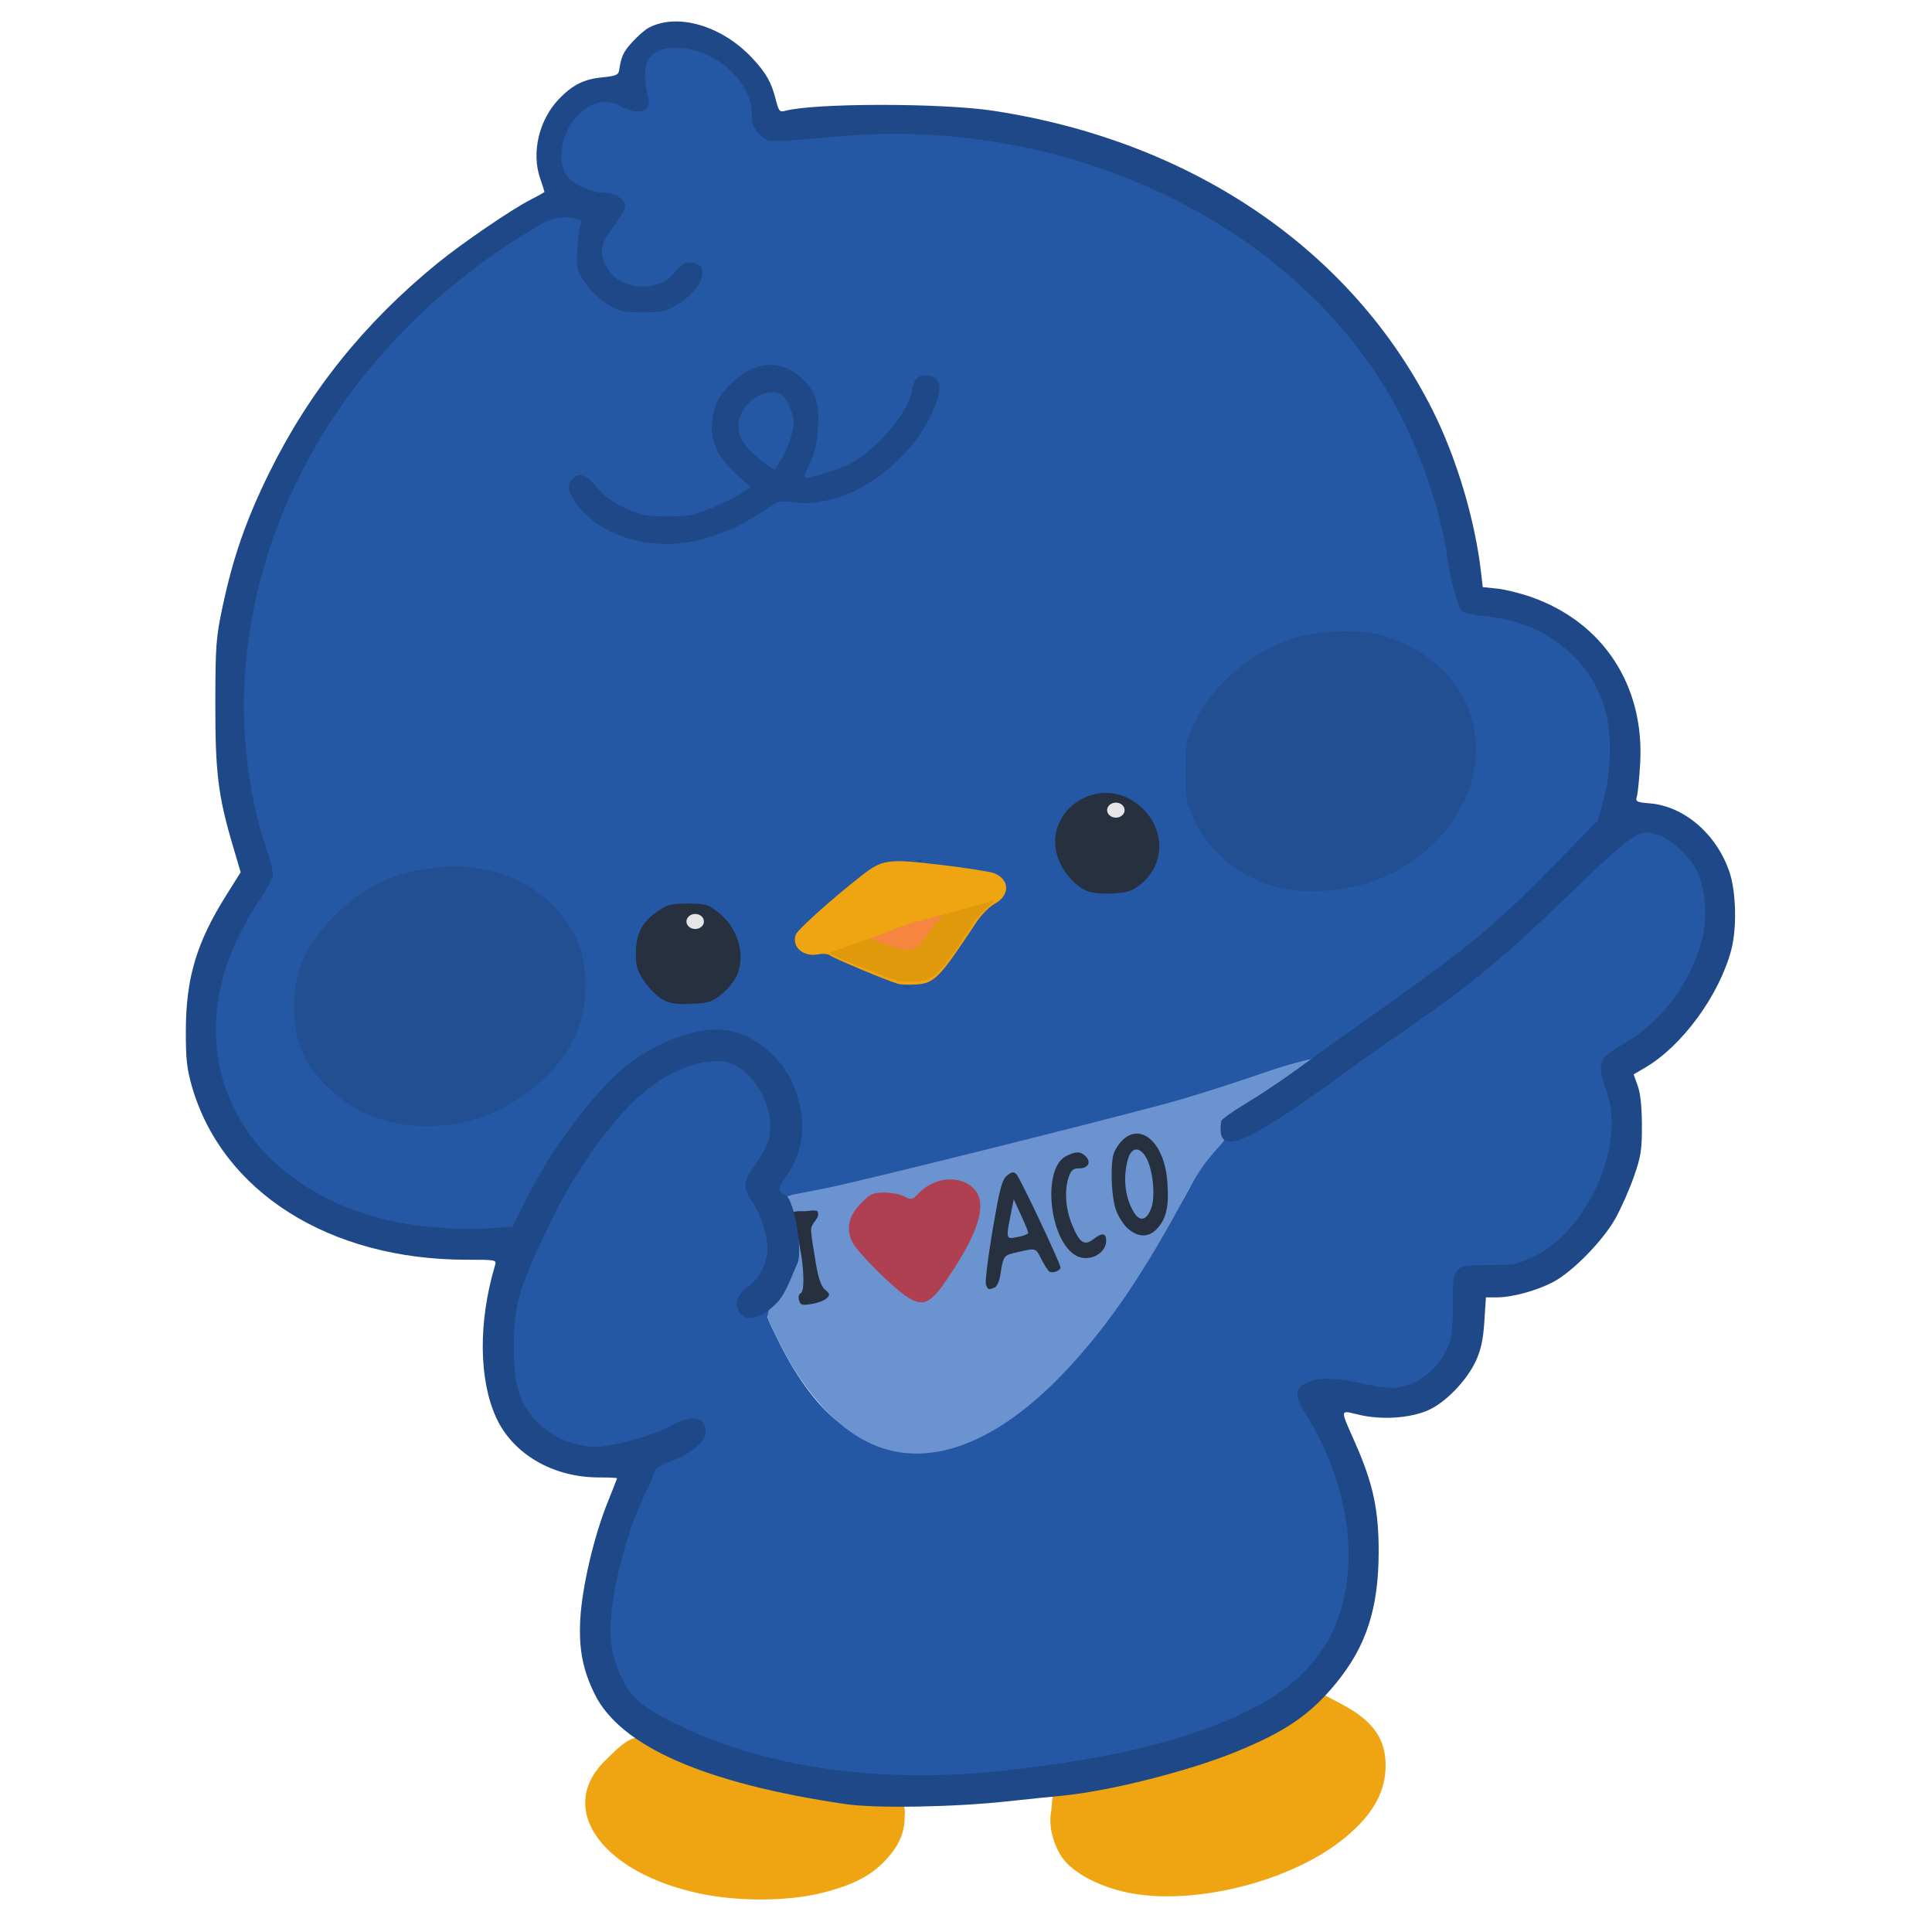 <?xml version="1.0" encoding="UTF-8" standalone="no"?>
<!-- Created with Inkscape (http://www.inkscape.org/) -->

<svg
   version="1.1"
   id="svg1"
   width="522.797"
   height="522.797"
   viewBox="0 0 522.797 522.797"
   inkscape:version="1.4 (e7c3feb100, 2024-10-09)"
   sodipodi:docname="cocobuddy.svg"
   inkscape:export-filename="cocobuddy.svg"
   inkscape:export-xdpi="96"
   inkscape:export-ydpi="96"
   xmlns:inkscape="http://www.inkscape.org/namespaces/inkscape"
   xmlns:sodipodi="http://sodipodi.sourceforge.net/DTD/sodipodi-0.dtd"
   xmlns="http://www.w3.org/2000/svg"
   xmlns:svg="http://www.w3.org/2000/svg">
  <defs
     id="defs1" />
  <sodipodi:namedview
     id="namedview1"
     pagecolor="#505050"
     bordercolor="#ffffff"
     borderopacity="1"
     inkscape:showpageshadow="0"
     inkscape:pageopacity="0"
     inkscape:pagecheckerboard="1"
     inkscape:deskcolor="#d1d1d1"
     inkscape:zoom="1"
     inkscape:cx="183"
     inkscape:cy="320.5"
     inkscape:window-width="1920"
     inkscape:window-height="1020"
     inkscape:window-x="1920"
     inkscape:window-y="60"
     inkscape:window-maximized="1"
     inkscape:current-layer="g2"
     showgrid="false">
    <inkscape:grid
       id="grid1"
       units="px"
       originx="0"
       originy="0"
       spacingx="1"
       spacingy="1"
       empcolor="#3f3fff"
       empopacity="0.251"
       color="#3f3fff"
       opacity="0.125"
       empspacing="5"
       enabled="true"
       visible="false" />
    <inkscape:page
       x="0"
       y="0"
       width="522.797"
       height="522.797"
       id="page1"
       margin="0"
       bleed="0" />
  </sodipodi:namedview>
  <g
     inkscape:groupmode="layer"
     inkscape:label="Image"
     id="g1"
     transform="translate(-9.774,1.591)">
    <g
       id="g2"
       transform="translate(-39.262,-14.892)">
      <path
         style="fill:#2558a4"
         d="m 284.732,493.947 c -28.776,-2.828 -58.356,-11.585 -66.733,-21.101 -4.146,-4.71 -5.151,-13.613 -4.586,-21.526 0.638,-8.941 5.121,-25.837 8.988,-33.568 1.805,-3.608 3.431,-7.092 3.431,-7.486 0,-0.394 2.377,-1.83 4.772,-2.805 1.831,-0.745 9.861,-4.993 6.46,-8.07 -1.913,-1.731 -0.621,-2.114 -6.247,0.893 -11.192,5.981 -26.564,6.7 -35.035,1.094 -7.61,-5.036 -10.46,-22.272 -6.93,-36.996 2.804,-11.696 5.015,-24.859 21.902,-44.028 10.248,-11.633 19.797,-19.187 28.808,-20.87 8.109,-1.515 16.004,4.809 18.385,14.359 1.187,4.758 2.48,8.189 -1.301,13.71 -3.591,5.245 -6.255,9.958 -3.164,9.743 5.047,-0.352 4.294,8.793 4.294,13.337 0,4.885 -1.484,10.639 -5.323,13.68 -2.334,1.849 -1.916,0.597 -1.916,2.46 0,3.009 -1.24,0.192 1.918,0.192 1.752,0 1.367,1.156 2.891,-0.223 1.216,-1.1 3.8,-2.081 3.107,-1.25 -0.694,0.832 -1.727,3.949 -1.727,4.238 0,0.289 1.301,3.133 2.891,6.32 18.666,37.407 41.106,35.101 71.436,3.229 11.904,-12.509 27.561,-21.385 39.621,-44.064 5.668,-10.66 6.824,-13.36 6.448,-15.073 -0.324,-1.475 -0.076,-2.504 0.846,-3.513 0.717,-0.785 1.038,-1.025 0.712,-0.534 -0.326,0.491 3.101,-5.897 3.226,-4.395 0.188,2.238 4.553,-5.805 6.107,-5.393 3.362,0.892 -8.532,9.377 7.89,-2.772 4.4,-3.255 25.052,-7.223 29.652,-10.369 19.005,-13.001 27.143,-20.31 45.116,-37.713 17.001,-16.462 23.335,-19.361 28.496,-18.393 3.045,0.571 7.919,7.289 9.789,10.955 2.115,4.146 4.001,12.154 3.086,17.264 -1.973,11.017 -11.776,25.773 -21.336,31.362 -5.035,2.944 -7.218,3.782 -7.217,5.819 2e-4,0.646 1.33,2.691 2.078,4.691 3.246,8.682 0.556,18.734 -4.592,29.37 -3.861,7.977 -9.11,15.009 -15.53,18.169 -4.499,2.214 -5.696,2.616 -12.629,2.616 -10.102,0 -8.477,-1.993 -8.514,9.566 -0.031,9.932 -1.965,13.642 -6.622,18.105 -5.086,4.876 -11.834,6.539 -22.897,3.991 -6.478,-1.491 -5.193,-1.204 -8.962,-0.016 -2.854,0.9 -2.599,0.036 -3.089,1.327 -0.712,1.872 0.107,2.794 1.508,3.66 0.435,0.269 0.615,4.198 2.153,7.267 6.3,12.569 8.658,24.734 7.957,35.096 -0.488,7.207 -2.504,15.866 -5.265,21.024 -2.483,4.639 -11.392,13.708 -16.688,16.831 -6.073,3.581 -18.704,9.134 -29.204,12.008 -22.374,6.122 -60.637,9.533 -78.464,7.781 z M 161.165,346.115 c -17.453,-1.286 -30.014,-8.198 -40.495,-18.734 -4.94,-4.966 -9.77,-9.612 -12.166,-14.467 -8.581,-17.39 -3.958,-38.855 8.94,-57.092 1.697,-2.4 3.392,-4.156 3.664,-5.04 0.307,-1.002 0.675,-3.643 -0.706,-7.856 -4.064,-12.399 -5.715,-20.185 -6.086,-35.289 -0.286,-11.627 -0.018,-15.937 1.238,-23.586 2.509,-15.277 6.696,-28.646 13.705,-42.683 13.581,-27.197 35.032,-49.84 63.65,-67.188 7.29,-4.419 10.897,-4.228 12.724,-3.506 6.242,2.469 8.839,2.918 3.874,-1.629 -2.816,-2.579 -7.146,-6.954 -9.051,-9.218 -3.436,-4.084 0.654,-12.184 5.689,-16.912 3.102,-2.913 8.376,-4.151 11.391,-1.921 2.461,1.82 4.203,1.78 5.371,-0.086 0.544,-0.87 0.452,-5.665 -0.109,-8.391 -0.708,-7.545 13.373,-8.29 17.703,-5.944 6.764,3.664 12.222,10.562 12.865,17.192 0.279,2.881 4.725,5.852 4.725,5.852 23.006,-2.906 45.548,-2.582 57.64,-0.95 33.821,4.563 64.475,20.773 87.743,42.661 18.813,17.698 32.746,42.495 37.291,66.905 2.546,13.674 4.17,15.34 4.17,16.94 0,2.15 1.001,2.138 4.487,2.153 1.611,0.007 5.274,2.651 8.067,3.242 14.134,2.994 24.499,14.232 27.146,27.883 1.156,5.963 1.146,16.458 -0.785,22.562 -1.454,4.595 -2.638,5.305 -15.41,18.265 -14.251,14.461 -20.338,20.42 -39.739,34.128 -6.8,4.804 -15.703,12.128 -18.703,14.365 -3,2.237 -6.298,4.467 -6.583,4.378 -0.284,-0.088 -5.895,0.063 -12.101,2.238 -6.207,2.175 -15.445,5.715 -21.554,7.502 -12.821,3.749 -87.486,23.55 -96.681,25.295 -3.4,0.645 -8.717,1.875 -9.776,2.201 -1.593,0.492 -3.15,-2.304 -3.751,-3.623 -0.591,-1.298 -0.611,-2.991 1.374,-6.139 3.257,-5.166 2.694,-8.921 1.646,-14.574 -2.347,-12.662 -8.543,-21.637 -19.297,-21.611 -5.827,0.014 -7.349,1.104 -13.462,4.047 -11.79,5.675 -25.792,19.76 -35.636,38.875 -2.265,4.398 -5.868,9.405 -6.559,9.679 -1.73,0.686 -13.369,1.04 -18.412,0.668 z"
         id="path5"
         sodipodi:nodetypes="sssssssssssssssssssssssssssssssssssssssssssssssssssssssssssssssssssssscsscssssssssssssssssssssssssss" />
      <path
         style="fill:#214f92"
         d="m 162.182,318.01 c -9.331,-0.488 -17.445,-3.856 -23.823,-9.888 -6.942,-6.565 -9.722,-12.87 -9.747,-22.099 -0.027,-10.086 3.149,-17.169 11.345,-25.296 7.535,-7.472 15.922,-11.449 26.666,-12.646 14.187,-1.581 26.992,3.293 34.589,13.166 4.608,5.989 6.305,11.077 6.252,18.753 -0.07,10.292 -3.738,18.212 -11.957,25.822 -9.164,8.484 -21.048,12.831 -33.325,12.189 z m 131.5,-37.78 c 0.525,-0.21 1.152,-0.184 1.394,0.057 0.242,0.242 -0.188,0.414 -0.955,0.382 -0.847,-0.035 -1.02,-0.207 -0.439,-0.439 z m 103.045,-26.427 c -11.118,-2.226 -19.976,-8.99 -24.627,-18.805 -2.128,-4.491 -2.282,-5.358 -2.282,-12.817 0,-7.759 0.083,-8.174 2.757,-13.774 4.898,-10.259 15.305,-18.922 27.187,-22.631 5.151,-1.608 15.311,-2.146 20.734,-1.099 10.471,2.023 19.818,8.649 24.445,17.33 10.486,19.673 -3.536,44.677 -28.656,51.102 -5.794,1.482 -14.137,1.777 -19.557,0.692 z m -99.409,-7.755 c 0.525,-0.21 1.152,-0.184 1.394,0.057 0.242,0.242 -0.188,0.414 -0.955,0.382 -0.847,-0.035 -1.02,-0.207 -0.439,-0.439 z"
         id="path4"
         sodipodi:nodetypes="ssssssssssssssssssssssssssss" />
      <path
         style="fill:#efa512"
         d="m 238.555,525.722 c -26.591,-5.579 -39.047,-22.868 -25.868,-35.904 6.278,-6.209 8.661,-8.829 18.253,-4.211 4.565,2.198 11.963,5.97 15.71,7.213 10.022,3.325 28.34,5.682 43.336,7.019 4.727,0.421 3.832,3.621 3.828,5.491 -0.008,3.8 -1.531,7.328 -4.67,10.82 -4.133,4.597 -8.935,7.148 -17.589,9.343 -9.13,2.316 -22.606,2.409 -33.001,0.228 z m 117.262,0.017 c -8.761,-1.46 -16.866,-5.693 -19.71,-10.295 -2.347,-3.798 -3.365,-8.589 -2.594,-12.213 l 0.43,-4.585 10.058,-1.573 c 27.727,-4.336 46.925,-15.043 59.976,-22.308 l 2.804,-3.131 5.191,2.738 c 8.293,4.374 12.04,9.161 12.014,16.69 -0.027,7.615 -3.917,14.087 -12.384,20.602 -14.008,10.779 -38.491,16.956 -55.784,14.075 z M 292,279.513 c -2.538,-0.686 -17.416,-6.908 -18.365,-7.681 -0.501,-0.408 -1.894,-0.544 -3.095,-0.304 -4.075,0.815 -7.272,-1.894 -6.204,-5.258 0.414,-1.304 9.487,-9.466 17.698,-15.92 5.769,-4.535 7.181,-4.733 21.568,-3.02 6.819,0.812 13.311,1.83 14.426,2.264 4.292,1.666 4.379,6 0.167,8.268 -1.412,0.76 -3.652,3.025 -4.979,5.033 -9.984,15.114 -11.322,16.495 -16.272,16.798 -1.919,0.117 -4.143,0.036 -4.943,-0.18 z"
         id="path7"
         sodipodi:nodetypes="sssssssssssscsscsssssssssssssss" />
      <path
         style="fill:#df990b;fill-opacity:1"
         d="m 291.993,278.701 c -2.538,-0.686 -19.522,-7.279 -18.365,-7.681 29.274,-10.157 15.637,-5.941 44.052,-13.97 1.543,-0.436 -3.145,3.025 -4.471,5.033 -9.984,15.114 -11.322,16.495 -16.272,16.798 -1.919,0.117 -4.143,0.036 -4.943,-0.18 z"
         id="path7-3"
         sodipodi:nodetypes="ssssss" />
      <path
         style="fill:#f6863f;fill-opacity:1;stroke-width:0.417"
         d="m 292.69,270.211 c -1.107,-0.273 -8.529,-2.877 -8.033,-3.06 12.886,-4.759 6.918,-3.093 19.309,-6.287 0.673,-0.174 -1.446,1.937 -2.025,2.735 -4.354,6.013 -4.938,6.563 -7.096,6.683 -0.837,0.047 -1.807,0.015 -2.156,-0.071 z"
         id="path1"
         sodipodi:nodetypes="sssssss" />
      <path
         style="fill:#6b93cf"
         d="m 286.807,404.81 c -10.319,-3.836 -19.707,-13.765 -27.189,-28.759 -1.59,-3.186 -2.891,-6.008 -2.891,-6.27 0,-0.262 2.21,-15.203 3.98,-17.171 1.77,-1.969 -7.393,-11.308 -6.814,-12.999 0,0 7.966,-1.416 7.768,-2.008 -0.162,-0.485 1.541,-0.969 2.47,-1.147 0.928,-0.179 4.47,-0.864 7.87,-1.522 9.504,-1.841 84.043,-20.461 96.561,-24.122 6.109,-1.786 16.219,-5.039 22.468,-7.229 6.248,-2.189 12.887,-3.85 13.047,-3.691 0.411,0.411 -14.27,10.444 -20.15,13.704 -5.381,2.983 -4.215,4.813 -3.517,7.595 0.358,1.425 -4.328,3.859 -9.719,13.998 -12.076,22.709 -21.863,37.083 -33.772,49.596 -17.577,18.471 -35.27,25.541 -50.111,20.025 z"
         id="path8"
         sodipodi:nodetypes="sssssssssssssssss" />
      <path
         style="fill:#26303f"
         d="m 265.245,365.094 c -0.235,-0.899 -0.024,-1.693 0.505,-1.896 0.652,-0.25 0.918,-3.033 0.43,-7.808 -0.319,-3.121 -1.147,-6.653 -1.612,-9.625 -0.49,-3.131 -4.095,-4.921 2.422,-4.71 3.57,-0.436 3.322,-0.181 3.424,0.878 0.118,1.227 -1.919,2.408 -1.894,4.162 0.029,2.073 0.751,5.46 1.024,7.409 0.676,4.827 1.561,7.811 2.735,8.774 1.366,1.122 1.417,1.384 0.449,2.331 -0.6,0.587 -2.438,1.284 -4.085,1.549 -2.649,0.427 -3.04,0.305 -3.398,-1.064 z m 50.584,-4.185 c -0.269,-0.7 0.541,-7.326 1.801,-14.725 1.948,-11.441 2.533,-13.648 3.907,-14.761 1.323,-1.071 1.786,-1.138 2.55,-0.366 0.994,1.004 11.913,24.126 11.913,25.226 0,0.855 -2.125,1.656 -2.985,1.124 -0.37,-0.228 -1.329,-1.702 -2.131,-3.275 -1.645,-3.225 -1.452,-3.165 -6.483,-2.003 -3.909,0.902 -3.822,0.783 -4.742,6.528 -0.234,1.461 -0.934,2.852 -1.556,3.091 -1.613,0.619 -1.73,0.576 -2.274,-0.839 z m 9.172,-13 c 1.25,-0.25 2.273,-0.701 2.273,-1.003 0,-0.302 -0.883,-2.47 -1.962,-4.818 l -1.962,-4.27 -0.502,2.545 c -1.727,8.761 -1.845,8.345 2.152,7.545 z m 15.248,5.181 c -7.301,-4.03 -9.308,-23.54 -2.769,-26.921 2.648,-1.369 3.952,-1.361 5.347,0.034 1.567,1.567 0.664,3.252 -1.742,3.252 -1.626,0 -2.193,0.458 -2.831,2.29 -1.243,3.565 -0.907,8.61 0.86,12.913 2.087,5.084 3.355,5.898 5.975,3.838 2.17,-1.707 3.276,-1.519 3.276,0.557 0,3.533 -4.749,5.895 -8.115,4.037 z m 14.054,-7.282 c -1.195,-1.006 -2.693,-3.355 -3.329,-5.22 -1.338,-3.927 -1.541,-13.39 -0.338,-15.726 4.803,-9.327 13.384,-4.316 14.293,8.347 0.453,6.304 -0.198,9.517 -2.477,12.225 -2.323,2.76 -5.159,2.891 -8.149,0.375 z m 6.323,-5.818 c 1.163,-3.409 0.257,-10.898 -1.674,-13.846 -1.78,-2.717 -3.827,-2.307 -4.731,0.947 -1.404,5.057 -0.707,10.67 1.801,14.497 1.617,2.468 3.432,1.838 4.605,-1.598 z M 228.364,283.799 c -1.4,-0.757 -3.609,-2.94 -4.909,-4.852 -1.977,-2.907 -2.363,-4.147 -2.362,-7.575 0.001,-5.235 1.657,-8.534 5.698,-11.354 2.8,-1.954 3.741,-2.2 8.393,-2.2 4.821,0 5.479,0.19 8.244,2.379 5.503,4.358 7.579,12.029 4.754,17.569 -0.699,1.372 -2.523,3.494 -4.052,4.716 -2.419,1.933 -3.459,2.253 -8,2.458 -4.063,0.183 -5.783,-0.069 -7.765,-1.141 z M 342.909,254.281 c -2.892,-1.342 -5.842,-4.562 -7.234,-7.894 -5.566,-13.325 10.923,-24.549 21.903,-14.908 6.938,6.092 6.871,15.963 -0.146,21.315 -2.257,1.722 -3.553,2.115 -7.534,2.289 -3,0.131 -5.628,-0.171 -6.989,-0.802 z"
         id="path2"
         sodipodi:nodetypes="sssscssssssssssssssssssssscsssssssssssssssssssssssscssssssssssssss" />
      <path
         style="fill:#1e4887"
         d="m 277.818,501.485 c -38.053,-5.588 -60.948,-15.64 -67.883,-29.806 -3.255,-6.648 -4.331,-12.329 -3.865,-20.407 0.497,-8.625 3.708,-22.307 7.364,-31.373 1.411,-3.5 2.566,-6.464 2.566,-6.586 0,-0.122 -2.232,-0.222 -4.959,-0.222 -12.42,0 -23.29,-6.37 -27.785,-16.283 -4.673,-10.307 -4.787,-25.878 -0.3,-40.99 0.484,-1.629 0.448,-1.636 -7.687,-1.636 -37.037,0 -66.069,-18.328 -74.307,-46.909 -1.381,-4.793 -1.67,-7.485 -1.637,-15.273 0.06,-14.135 2.924,-23.696 10.91,-36.416 l 3.925,-6.251 -2.079,-7.03 c -4.029,-13.621 -4.81,-19.943 -4.779,-38.667 0.026,-15.773 0.181,-17.806 2.005,-26.368 2.814,-13.207 6.326,-23.293 12.472,-35.814 10.847,-22.099 25.797,-40.746 45.633,-56.917 6.698,-5.46 20.208,-14.676 25.291,-17.252 2.014,-1.02 3.661,-1.955 3.661,-2.077 0,-0.122 -0.533,-1.786 -1.185,-3.698 -2.373,-6.966 -0.289,-15.762 5.066,-21.376 3.647,-3.824 6.818,-5.425 11.662,-5.89 3.708,-0.356 4.476,-0.665 4.658,-1.88 0.571,-3.805 1.113,-4.971 3.58,-7.702 1.46,-1.616 3.501,-3.376 4.537,-3.911 7.762,-4.014 19.732,-0.471 27.896,8.256 3.789,4.051 5.192,6.531 6.394,11.306 0.753,2.992 1.067,3.385 2.402,3.01 7.709,-2.164 42.372,-2.195 56.444,-0.051 53.895,8.212 97.151,37.708 118.901,81.077 6.45,12.862 11.447,29.578 13.074,43.737 l 0.469,4.084 3.848,0.397 c 2.116,0.218 6.217,1.221 9.112,2.228 19.576,6.808 30.868,24.006 29.639,45.14 -0.235,4.037 -0.633,8.033 -0.886,8.881 -0.421,1.413 -0.13,1.569 3.49,1.869 9.336,0.774 18.116,8.354 21.577,18.627 1.801,5.346 2.02,15.231 0.466,21.067 -3.268,12.278 -13.285,25.959 -23.306,31.831 l -3.112,1.824 1.113,3.075 c 0.727,2.008 1.119,5.725 1.131,10.711 0.016,6.647 -0.265,8.446 -2.169,13.888 -1.203,3.438 -3.444,8.511 -4.981,11.273 -3.328,5.982 -11.555,14.409 -16.785,17.191 -4.422,2.353 -11.122,4.193 -15.263,4.193 h -3.012 l -0.425,6.561 c -0.31,4.788 -0.918,7.638 -2.25,10.547 -2.468,5.391 -8.303,11.425 -13.03,13.473 -4.915,2.13 -12.521,2.625 -18.574,1.208 -5.394,-1.263 -5.306,-1.956 -0.993,7.847 4.771,10.843 6.291,18.01 6.248,29.455 -0.057,15.169 -3.375,25.352 -11.496,35.273 -6.991,8.542 -13.656,13.121 -27.061,18.592 -13.073,5.336 -34.647,10.754 -47.544,11.94 -2.6,0.239 -8.982,0.9 -14.182,1.468 -14.605,1.596 -35.801,1.961 -44,0.757 z m 43.637,-9.117 c 29.307,-3.339 48.775,-8.132 65.09,-16.025 18.691,-9.043 27.419,-22.692 27.427,-42.888 0.004,-11.97 -4.535,-26.512 -11.821,-37.865 -2.589,-4.035 -2.717,-6.094 -0.468,-7.568 3.055,-2.002 7.789,-2.121 15.714,-0.397 4.838,1.053 8.335,1.44 10.065,1.116 5.973,-1.121 10.627,-4.925 13.361,-10.921 1.032,-2.264 1.33,-4.751 1.342,-11.215 0.021,-10.975 0.013,-10.966 9.765,-10.967 6.654,-5.2e-4 7.776,-0.206 11.972,-2.191 14.843,-7.022 25.31,-30.934 19.734,-45.081 -1.669,-4.233 -1.851,-7.21 -0.545,-8.896 0.5,-0.646 2.709,-2.215 4.909,-3.488 10.577,-6.119 17.905,-15.662 21.486,-27.981 1.639,-5.638 1.139,-13.932 -1.13,-18.76 -1.885,-4.011 -6.993,-8.795 -10.693,-10.016 -5.178,-1.709 -6.313,-0.949 -23.845,15.978 -17.818,17.203 -27.313,25.016 -46.067,37.904 -4.937,3.393 -11.646,8.155 -14.909,10.582 -3.263,2.427 -9.37,6.724 -13.57,9.549 -16.175,10.88 -21.023,11.714 -19.761,3.4 0.068,-0.451 3.152,-2.637 6.852,-4.859 3.7,-2.222 9.836,-6.324 13.636,-9.116 3.8,-2.792 14.109,-10.174 22.909,-16.405 23.447,-16.603 30.539,-22.469 45.227,-37.413 l 13.227,-13.458 1.642,-5.874 c 2.235,-7.998 2.232,-19.236 -0.006,-25.452 -2.241,-6.222 -4.517,-9.765 -8.989,-13.994 -6.273,-5.932 -13.783,-9.124 -23.792,-10.11 -2.807,-0.277 -5.367,-0.87 -5.69,-1.319 -1.114,-1.55 -3.049,-8.834 -3.834,-14.43 -2.123,-15.144 -9.255,-34.147 -17.924,-47.762 -28.559,-44.85 -87.009,-71.387 -146.043,-66.304 -21.106,1.817 -19.76,1.849 -22.134,-0.525 -1.726,-1.726 -2.109,-2.726 -2.109,-5.512 0,-8.428 -9.279,-17.074 -19.085,-17.783 -8.612,-0.623 -11.419,3.474 -9.003,13.14 1.032,4.128 -2.275,5.306 -7.349,2.618 -3.908,-2.07 -7.422,-1.43 -11.279,2.054 -5.058,4.569 -6.457,13.966 -2.618,17.573 2.163,2.032 6.466,3.75 9.391,3.75 2.891,0 5.64,1.757 5.64,3.605 0,0.737 -1.295,3.064 -2.878,5.17 -3.646,4.852 -4.179,7.165 -2.453,10.636 1.759,3.538 4.439,5.395 8.435,5.845 4.445,0.501 8.168,-0.875 10.445,-3.86 1.328,-1.741 2.481,-2.486 3.847,-2.486 6.135,0 3.969,7.094 -3.509,11.491 -2.885,1.696 -4.142,1.964 -9.216,1.964 -5.268,0 -6.245,-0.228 -9.455,-2.203 -2.065,-1.271 -4.608,-3.732 -6.011,-5.818 -2.325,-3.457 -2.418,-3.854 -2.12,-9.07 0.171,-3 0.556,-6.007 0.856,-6.683 0.439,-0.989 0.036,-1.324 -2.064,-1.718 -2.234,-0.419 -4.889,-0.552 -9.402,2.1 -48.626,28.576 -77.441,75.606 -79.53,124.8 -0.62,14.604 1.609,30.877 5.998,43.78 0.982,2.887 1.785,5.989 1.785,6.893 0,0.905 -1.465,3.785 -3.256,6.4 -8.064,11.778 -12.211,23.906 -12.207,35.7 0.007,24.408 17.607,44.252 45.427,51.217 8.113,2.031 19.829,3.07 28.085,2.491 l 6.777,-0.475 3.882,-7.74 c 6.876,-13.711 18.088,-28.644 26.795,-35.689 8.877,-7.183 20.88,-11.209 28.4,-9.525 8.091,1.811 15.255,8.734 17.9,17.299 2.528,8.185 1.688,15.064 -2.641,21.622 -1.826,2.766 -3.255,4.484 -0.664,5.37 2.572,0.879 4.964,15.551 3.377,18.703 -1.116,2.216 -2.935,7.882 -5.37,10.426 -4.646,4.853 -9.271,5.66 -10.712,1.87 -0.879,-2.313 -0.048,-3.974 3.244,-6.486 2.744,-2.093 4.781,-6.385 4.781,-10.073 0,-3.35 -1.747,-8.824 -3.827,-11.99 -2.87,-4.369 -2.875,-5.551 -0.036,-9.768 3.986,-5.92 4.591,-7.448 4.583,-11.58 -0.012,-6.719 -4.983,-14.47 -10.666,-16.63 -4.552,-1.731 -12.404,0.202 -19.508,4.802 -9.107,5.897 -20.565,20.59 -28.335,36.338 -9.384,19.019 -10.824,23.743 -10.864,35.636 -0.034,10.391 1.609,15.592 6.432,20.364 3.961,3.919 8.385,5.922 14.606,6.614 4.151,0.462 16.553,-2.875 22.071,-5.938 5.261,-2.921 8.817,-2.129 8.817,1.962 0,2.594 -3.888,5.826 -9.561,7.947 -2.412,0.902 -4.257,2.034 -4.257,2.612 0,0.561 -1.171,3.345 -2.602,6.187 -4.859,9.648 -9.242,26.658 -9.341,36.252 -0.042,4.082 0.397,6.711 1.744,10.448 2.753,7.634 5.763,10.537 16.241,15.662 24.206,11.839 55.823,16.247 89.232,12.441 z M 223.273,159.989 c -7.796,-1.351 -14.445,-5.128 -18.232,-10.355 -2.353,-3.248 -2.668,-5.202 -1.093,-6.777 1.836,-1.836 3.787,-1.149 6.647,2.341 1.927,2.351 4.223,4.056 7.542,5.598 4.179,1.942 5.586,2.221 11.318,2.248 5.574,0.026 7.301,-0.279 11.636,-2.051 2.8,-1.145 6.443,-2.918 8.097,-3.942 l 3.006,-1.861 -3.834,-3.504 c -5.178,-4.732 -7.213,-9.129 -6.608,-14.277 0.562,-4.779 1.673,-6.982 5.28,-10.465 6.554,-6.33 14.104,-6.515 19.759,-0.485 3.198,3.409 4.016,6.406 3.561,13.044 -0.275,4.012 -0.921,6.693 -2.248,9.335 -1.669,3.323 -1.729,3.707 -0.578,3.707 1.769,0 10.256,-2.897 12.475,-4.258 7.217,-4.428 14.736,-13.479 15.715,-18.92 0.621,-3.451 1.494,-4.458 3.865,-4.458 4.514,0 4.831,3.767 0.974,11.582 -4.224,8.558 -13.348,17.004 -22.094,20.452 -5.465,2.154 -10.582,2.939 -14.823,2.274 -3.446,-0.54 -3.86,-0.421 -7.9,2.28 -11.048,7.386 -22.126,10.284 -32.463,8.492 z m 37.376,-22.716 c 0.99,-1.7 2.191,-4.654 2.667,-6.565 0.737,-2.957 0.681,-3.96 -0.379,-6.736 -0.685,-1.794 -1.906,-3.615 -2.713,-4.047 -2.207,-1.181 -5.871,-0.177 -8.409,2.303 -4.134,4.042 -3.983,9.032 0.399,13.183 2.315,2.193 5.916,4.952 6.463,4.952 0.094,0 0.982,-1.391 1.972,-3.091 z"
         id="path3"
         sodipodi:nodetypes="sssssssssssscssssssssssssssssssscsssssssscsssssscssssssssssscscssssssssssssssssssssssscscsssssssssssssssssssssssssssssssscsscssssssssssssssssssssssssssssccsssssssscsssssssssssssssssssssss" />
      <path
         style="fill:#af4051"
         d="m 294.736,364.377 c -3.829,-2.334 -13.773,-12.23 -15.1,-15.025 -1.743,-3.674 -0.915,-7.154 2.52,-10.589 2.41,-2.41 3.197,-2.763 6.158,-2.763 1.867,0 4.316,0.477 5.443,1.059 1.914,0.99 2.157,0.944 3.689,-0.686 3.563,-3.792 9.053,-5.011 13.114,-2.911 5.9,3.051 4.847,10.344 -3.334,23.093 -6.089,9.489 -7.898,10.622 -12.49,7.822 z"
         id="path6"
         sodipodi:nodetypes="sssssssss" />
      <ellipse
         style="fill:#e6e6e6;stroke-width:0;paint-order:stroke fill markers"
         id="path10"
         cx="311.726"
         cy="217.633"
         rx="2.369"
         ry="2.031"
         transform="translate(39.262,14.892)" />
      <ellipse
         style="fill:#e6e6e6;stroke-width:0;paint-order:stroke fill markers"
         id="path10-6"
         cx="197.891"
         cy="247.759"
         rx="2.369"
         ry="2.031"
         transform="translate(39.262,14.892)" />
    </g>
  </g>
</svg>
